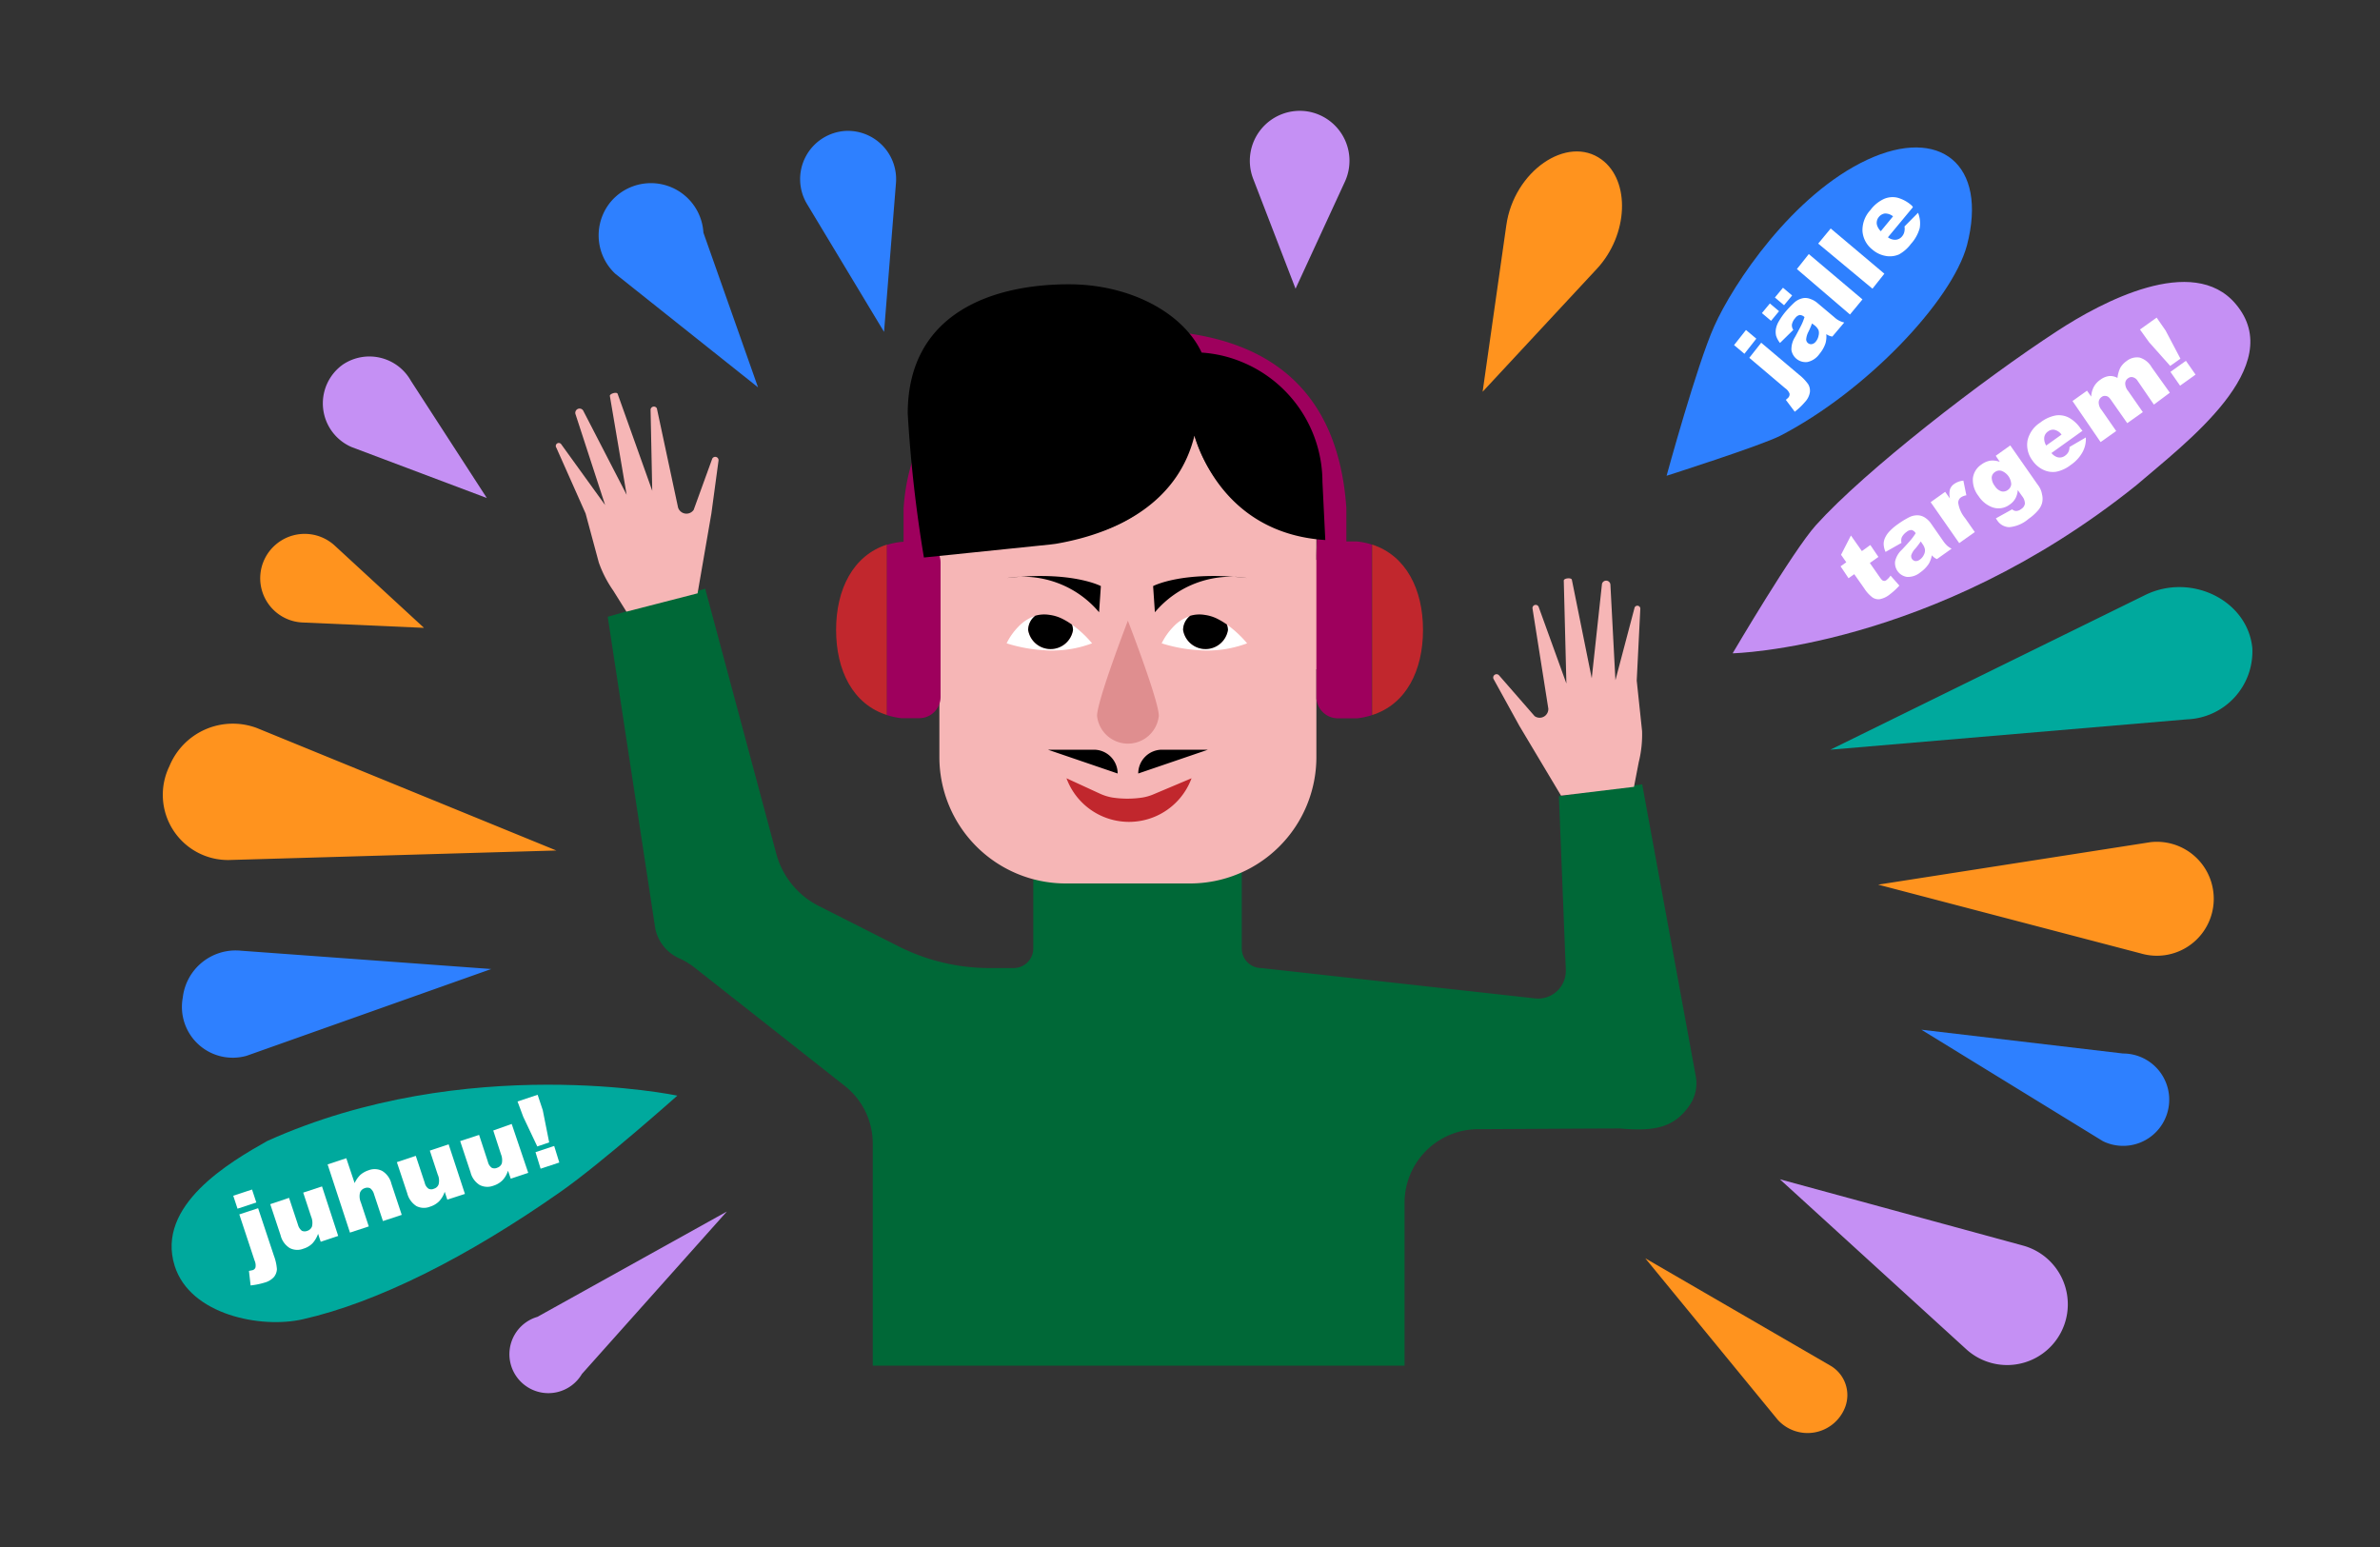 <svg id="Layer_1" data-name="Layer 1" xmlns="http://www.w3.org/2000/svg" viewBox="0 0 200 130"><rect x="0" y="0" width="200" height="130" fill="#333333" stroke="none"/><defs><style>.cls-1{fill:#2e80ff;}.cls-2{fill:#00a99d;}.cls-3{fill:#c590f4;}.cls-4{fill:#006837;}.cls-5{fill:#f6b6b6;}.cls-6{fill:#df8e8f;}.cls-7{fill:#fff;}.cls-8{fill:#c1272d;}.cls-9{fill:#9e005d;}.cls-10{fill:#ff931e;}</style></defs><path class="cls-1" d="M156.92,13.42c-6.29,2.93-11.28,10.43-12.87,14-1.44,3.19-4,12.56-4,12.56s7.93-2.53,9.55-3.36c7.23-3.74,14.43-11.34,15.69-16C167.07,13.79,163,10.59,156.92,13.42Z"/><path class="cls-2" d="M22.46,95.88c-3.1,1.75-9.39,5.39-7.78,10.5,1.3,4.12,7.26,5.29,10.78,4.48,6.23-1.41,13.79-5.2,21.66-10.72,3.49-2.45,9.8-8.07,9.8-8.07S39.18,88.35,22.46,95.88Z"/><path class="cls-3" d="M179.52,40.78c4.15-3.57,12.79-10,8.35-15.24-3.59-4.25-11.26-.17-15,2.28-6.25,4.07-16.13,11.71-20.27,16.31-1.93,2.14-7,10.77-7,10.77S162.37,54.54,179.52,40.78Z"/><path class="cls-4" d="M138,65.91l-7,1,.58,14.57a2.33,2.33,0,0,1-2.58,2.42L106,81.35a1.65,1.65,0,0,1-1.65-1.65V72.32a.86.86,0,0,0-.86-.85H87.68a.85.85,0,0,0-.85.85V79.7a1.65,1.65,0,0,1-1.65,1.65h-2a17,17,0,0,1-7.66-1.82l-6.72-3.4a6.94,6.94,0,0,1-3.57-4.4L59.26,49.47l-8.19,2.36,4,26.23a3.53,3.53,0,0,0,2.12,2.52,6.58,6.58,0,0,1,1.28.81L71,91.26a6.16,6.16,0,0,1,2.34,4.83v18.67h44.69V101.07a6.19,6.19,0,0,1,6.1-6.18s11.87-.07,12-.06c2.92.26,4.55-.07,5.84-1.93a3.27,3.27,0,0,0,.53-2.47Z"/><path class="cls-5" d="M58.62,49.86l1.16-6.71.6-4.44a.28.28,0,0,0-.53-.16l-1.56,4.3a.74.74,0,0,1-1.31-.2L55.2,34.32a.28.28,0,0,0-.53.11l.14,6.81L51.9,33.09c-.08-.19-.69,0-.65.19l1.41,8.3L49,34.49a.36.36,0,0,0-.63.34l2.48,7.61-3.69-5.11a.25.25,0,0,0-.41.29l2.46,5.53,1.11,4.12a9.78,9.78,0,0,0,1.2,2.34l1.12,1.79Z"/><path class="cls-5" d="M131.18,66.86,127.68,61l-2.16-3.92a.28.28,0,0,1,.44-.34l3,3.44a.73.73,0,0,0,1.15-.64l-1.33-8.42a.27.27,0,0,1,.53-.09l2.32,6.41-.22-8.65c0-.21.64-.27.68-.07L133.76,57l.86-7.93a.36.36,0,0,1,.71.09l.42,8,1.61-6.1a.25.25,0,0,1,.48.13l-.3,6,.45,4.25a9.67,9.67,0,0,1-.28,2.61l-.4,2.07Z"/><path class="cls-5" d="M110.64,45a11.78,11.78,0,0,1-10.35-8.67,11.7,11.7,0,0,1-11.35,8.88h-10v1.81h-.73a2.65,2.65,0,0,0-2.65,2.65v3.89a2.65,2.65,0,0,0,2.65,2.65h.73v7.38A10.62,10.62,0,0,0,89.52,74.24H100a10.62,10.62,0,0,0,10.62-10.62V56.24h.76a2.65,2.65,0,0,0,2.65-2.65V49.7a2.65,2.65,0,0,0-2.65-2.65h-.76V45Z"/><path d="M100.65,29.75h-.09l-.54,0h-.14V33.3a11.89,11.89,0,0,0,.41,3.06,11.49,11.49,0,0,0,.36-2.83Z"/><path class="cls-6" d="M97.38,60.16a2.61,2.61,0,0,1-5.19,0c0-1.29,2.59-8,2.59-8S97.38,58.87,97.38,60.16Z"/><path class="cls-7" d="M103.1,52.48a1.45,1.45,0,0,1,.09.46,1.91,1.91,0,0,1-3.77,0,1.5,1.5,0,0,1,.64-1.19,3.31,3.31,0,0,0-1.44.9,5.39,5.39,0,0,0-1,1.41,12.68,12.68,0,0,0,3,.57,9.52,9.52,0,0,0,4.18-.57A9.54,9.54,0,0,0,103.1,52.48Z"/><path d="M99.42,52.94a1.91,1.91,0,0,0,3.77,0,1.45,1.45,0,0,0-.09-.46,6.49,6.49,0,0,0-.88-.52,3.42,3.42,0,0,0-1-.29,2.68,2.68,0,0,0-1.21.08A1.5,1.5,0,0,0,99.42,52.94Z"/><path class="cls-7" d="M90.08,52.49a1.44,1.44,0,0,1,.09.45,1.91,1.91,0,0,1-3.77,0,1.51,1.51,0,0,1,.65-1.2,3.4,3.4,0,0,0-1.46.91,5.39,5.39,0,0,0-1,1.41,12.68,12.68,0,0,0,3,.57,9.52,9.52,0,0,0,4.18-.57A9.14,9.14,0,0,0,90.08,52.49Z"/><path d="M86.4,52.94a1.91,1.91,0,0,0,3.77,0,1.44,1.44,0,0,0-.09-.45,5.77,5.77,0,0,0-.89-.53,3.42,3.42,0,0,0-1-.29,2.74,2.74,0,0,0-1.19.07A1.51,1.51,0,0,0,86.4,52.94Z"/><path class="cls-8" d="M89.62,65.4a5.6,5.6,0,0,0,10.51,0L97,66.72a4.06,4.06,0,0,1-1,.3,8.52,8.52,0,0,1-2.52,0,4.27,4.27,0,0,1-1.1-.35Z"/><path d="M88.06,63h3.86a2,2,0,0,1,2,2h0"/><path d="M101.51,63H97.65a2,2,0,0,0-2,2h0"/><path d="M92.36,51.45a8.37,8.37,0,0,0-7.73-2.88c5.43-.62,7.88.68,7.88.68Z"/><path d="M97.05,51.45a8.37,8.37,0,0,1,7.73-2.88c-5.43-.62-7.88.68-7.88.68Z"/><path class="cls-8" d="M119.58,52.93c0,3.4-1.4,6.25-4.28,7.16V45.76C118.16,46.68,119.58,49.54,119.58,52.93Z"/><path class="cls-8" d="M70.26,52.93c0,3.4,1.4,6.25,4.28,7.16V45.76C71.67,46.68,70.26,49.54,70.26,52.93Z"/><path class="cls-9" d="M114,45.5h-.86c0-1.79,0-2.64,0-2.82-.69-9.91-6.57-14.94-17.46-14.94-11.76,0-19.14,5.6-19.75,15,0,.17,0,1.11,0,2.79h-.1a5.87,5.87,0,0,0-1.3.26V60.09a6.21,6.21,0,0,0,1.2.26h1.52a1.79,1.79,0,0,0,1.79-1.78V47.28a1.79,1.79,0,0,0-1.11-1.65c0-1.31,0-2.62,0-2.79.54-8.2,7.17-13.1,17.76-13.1,9.79,0,14.48,4.44,15.09,13.23,0,.27-.13,2.27-.16,3.72,0,.53,0,12,0,12a1.82,1.82,0,0,0,1.93,1.67h1.52a6.21,6.21,0,0,0,1.2-.26V45.76A5.87,5.87,0,0,0,114,45.5Z"/><path d="M104.55,30.5a10.63,10.63,0,0,0-3.57-.87c-1.55-3.33-6-5.74-11.16-5.74-6.5,0-13.54,2.47-13.54,10.86a113.54,113.54,0,0,0,1.36,12.1l10.59-1.09.48-.06c5.83-1,10.39-3.88,11.66-9.08.08,0,1.94,8.18,11,8.76l-.24-4.89A10.91,10.91,0,0,0,104.55,30.5Z"/><path class="cls-1" d="M161.46,86.53l16.95,2a3.88,3.88,0,0,1,3.65,5.19h0a3.87,3.87,0,0,1-5.34,2.18Z"/><path class="cls-10" d="M153.78,114.74l-15.52-9,11.13,13.57a3.38,3.38,0,0,0,5.64-1h0A2.86,2.86,0,0,0,153.78,114.74Z"/><path class="cls-1" d="M51.7,23l12,9.55-4.59-13a4.42,4.42,0,0,0-7.73-2.66h0A4.42,4.42,0,0,0,51.7,23Z"/><path class="cls-1" d="M67.82,17.15l6.47,10.74,1-12.49A4.06,4.06,0,0,0,71.08,11h0A4.06,4.06,0,0,0,67.82,17.15Z"/><path class="cls-3" d="M44.25,116.51h0a3.27,3.27,0,0,0,4.65-1.05l12.18-13.65-15.92,8.85A3.27,3.27,0,0,0,44.25,116.51Z"/><path class="cls-2" d="M153.81,63l26.46-13c3.86-1.89,8.6.45,9,4.45h0a5.71,5.71,0,0,1-5.49,6Z"/><path class="cls-10" d="M46.75,71.47l-27.52.8a5.48,5.48,0,0,1-5-7.87h0a5.76,5.76,0,0,1,7.36-3.22Z"/><path class="cls-1" d="M41.28,81.43,20.73,88.72a4.27,4.27,0,0,1-5.37-4.89h0a4.47,4.47,0,0,1,4.87-3.94Z"/><path class="cls-10" d="M124.59,32.92l9.6-10.33c2.65-2.85,2.84-7.4.39-9.19h0c-2.89-2.11-7.37,1-8,5.54Z"/><path class="cls-10" d="M35.63,52.76l-7.5-6.91a3.73,3.73,0,0,0-5-.05h0a3.72,3.72,0,0,0,2.3,6.51Z"/><path class="cls-10" d="M157.83,74.34l22.88-3.57A4.78,4.78,0,0,1,186,75h0a4.78,4.78,0,0,1-6.1,5.12Z"/><path class="cls-3" d="M149.57,99.1,170,104.67a5.11,5.11,0,0,1,3.76,4.7h0a5.1,5.1,0,0,1-8.54,4Z"/><path class="cls-3" d="M108.87,24.26l4.15-9a4.2,4.2,0,0,0-3.17-5.9h0A4.2,4.2,0,0,0,105.3,15Z"/><path class="cls-3" d="M40.91,41.85,34.53,32a4,4,0,0,0-5.71-1.37h0a4,4,0,0,0,.73,6.94Z"/><path class="cls-7" d="M147,30.07l1-1.27,3.17,2.68a3.9,3.9,0,0,1,.78.81,1.07,1.07,0,0,1,.14.68,1.56,1.56,0,0,1-.41.81,5.76,5.76,0,0,1-.86.82l-.75-1a2.44,2.44,0,0,0,.21-.19.41.41,0,0,0,.1-.34,1,1,0,0,0-.37-.45ZM145.72,29l1-1.27.87.73-1,1.27Z"/><path class="cls-7" d="M150.7,27.72l-1.12,1.1a1.85,1.85,0,0,1-.33-.61,1.52,1.52,0,0,1,0-.64,2,2,0,0,1,.25-.6,5.68,5.68,0,0,1,.49-.71,8.91,8.91,0,0,1,.82-.86,1.53,1.53,0,0,1,.74-.35,1.19,1.19,0,0,1,.6.08,1.79,1.79,0,0,1,.56.32l1.45,1.22a1.74,1.74,0,0,0,.82.43l-1,1.18a1,1,0,0,1-.27-.07,1.55,1.55,0,0,1-.24-.13,2.12,2.12,0,0,1-.07.78,2.79,2.79,0,0,1-.51.89,1.66,1.66,0,0,1-1,.67,1.21,1.21,0,0,1-1.35-1,1.91,1.91,0,0,1,.31-1.11c.3-.55.49-.92.57-1.09s.15-.37.22-.57a.6.6,0,0,0-.4-.18.63.63,0,0,0-.38.26,1.14,1.14,0,0,0-.28.55A.68.68,0,0,0,150.7,27.72Zm-2.64-1.41.67-.81.77.65-.67.81Zm4.21.87a6.61,6.61,0,0,1-.29.68,1.66,1.66,0,0,0-.2.66.41.41,0,0,0,.47.4.57.57,0,0,0,.35-.23,1.06,1.06,0,0,0,.22-.48.86.86,0,0,0,0-.46,1.15,1.15,0,0,0-.32-.4ZM149.15,25l.68-.82.77.65-.68.82Z"/><path class="cls-7" d="M151,22.61l1-1.26,4.51,3.81-1.05,1.27Z"/><path class="cls-7" d="M152.79,20.47l1.05-1.27L158.35,23l-1,1.26Z"/><path class="cls-7" d="M160.75,17.41l-2.1,2.53a1,1,0,0,0,.59.21.76.76,0,0,0,.6-.29.89.89,0,0,0,.2-.44,1.08,1.08,0,0,0,0-.39l1.14-1.15a2.38,2.38,0,0,1,.14,1.29,3.28,3.28,0,0,1-.74,1.33,3.16,3.16,0,0,1-1,.88,1.93,1.93,0,0,1-1.1.13,2.31,2.31,0,0,1-1.14-.54,2.17,2.17,0,0,1-.83-1.55,2.48,2.48,0,0,1,.66-1.76,3,3,0,0,1,1.14-.94,1.82,1.82,0,0,1,1.13-.11,3,3,0,0,1,1.23.68Zm-1.67.77a1.06,1.06,0,0,0-.68-.24.79.79,0,0,0-.51.29.76.76,0,0,0-.16.68,1.2,1.2,0,0,0,.32.52Z"/><path class="cls-7" d="M155.54,45l.92,1.31.71-.51.68,1-.72.51.85,1.22c.11.15.19.24.25.26a.27.27,0,0,0,.3-.05,1.58,1.58,0,0,0,.34-.37l.74.84a5.73,5.73,0,0,1-.83.76,1.89,1.89,0,0,1-.81.38.89.89,0,0,1-.61-.14,2.88,2.88,0,0,1-.69-.75l-.85-1.21-.48.34-.67-1,.48-.34-.44-.63Z"/><path class="cls-7" d="M159.79,45.62l-1.34.76a1.74,1.74,0,0,1-.16-.67,1.29,1.29,0,0,1,.16-.6,2.08,2.08,0,0,1,.38-.51,4.34,4.34,0,0,1,.64-.54,6.88,6.88,0,0,1,1-.61,1.5,1.5,0,0,1,.79-.14,1.2,1.2,0,0,1,.55.22,1.75,1.75,0,0,1,.45.45l1.06,1.52a2.46,2.46,0,0,0,.3.35,1.89,1.89,0,0,0,.38.26l-1.23.87a.88.88,0,0,1-.23-.13,1.08,1.08,0,0,1-.2-.19,2.17,2.17,0,0,1-.26.72,2.68,2.68,0,0,1-.71.72,1.63,1.63,0,0,1-1.12.38,1.18,1.18,0,0,1-1-1.29,1.86,1.86,0,0,1,.58-1c.42-.45.69-.75.8-.89a4.73,4.73,0,0,0,.35-.49.57.57,0,0,0-.33-.27.6.6,0,0,0-.42.15,1.26,1.26,0,0,0-.41.45A.77.77,0,0,0,159.79,45.62Zm1.62-.12c-.14.2-.28.39-.44.58a1.53,1.53,0,0,0-.36.57.44.44,0,0,0,.06.32.43.43,0,0,0,.29.18.58.58,0,0,0,.38-.13,1,1,0,0,0,.33-.4.76.76,0,0,0,.09-.45,1.1,1.1,0,0,0-.2-.45Z"/><path class="cls-7" d="M162.24,42.2l1.22-.87.4.56a1.71,1.71,0,0,1,0-.76.92.92,0,0,1,.37-.47,1.59,1.59,0,0,1,.76-.27l.25,1.23a1.21,1.21,0,0,0-.43.16.54.54,0,0,0-.25.5,2.62,2.62,0,0,0,.58,1.27l.81,1.16-1.31.93Z"/><path class="cls-7" d="M167.71,38.3l1.22-.87,2.27,3.25.11.15a1.74,1.74,0,0,1,.29.72,1.49,1.49,0,0,1,0,.73,1.61,1.61,0,0,1-.39.67,4,4,0,0,1-.74.65,2.87,2.87,0,0,1-1.63.7,1.25,1.25,0,0,1-1-.56l-.12-.18,1.37-.76a.49.49,0,0,0,.32.14.68.68,0,0,0,.43-.16.65.65,0,0,0,.32-.45,1,1,0,0,0-.23-.63l-.37-.52a1.76,1.76,0,0,1-.15.61,1.53,1.53,0,0,1-.54.62,1.55,1.55,0,0,1-1.52.19,2.38,2.38,0,0,1-1.09-.92,2.18,2.18,0,0,1-.47-1.5,1.61,1.61,0,0,1,.71-1.14,1.73,1.73,0,0,1,.75-.33,1.78,1.78,0,0,1,.8.1Zm-.07,2.55a1,1,0,0,0,.55.44.64.64,0,0,0,.54-.12.66.66,0,0,0,.28-.47,1.26,1.26,0,0,0-.81-1.13.62.62,0,0,0-.56.1.58.58,0,0,0-.27.47A1.17,1.17,0,0,0,167.64,40.85Z"/><path class="cls-7" d="M175,36.2l-2.61,1.87a1.07,1.07,0,0,0,.5.35.74.74,0,0,0,.65-.13.88.88,0,0,0,.3-.36,1.1,1.1,0,0,0,.07-.37l1.37-.8A2.29,2.29,0,0,1,175,38a3.14,3.14,0,0,1-1,1.08,2.89,2.89,0,0,1-1.2.56,1.85,1.85,0,0,1-1.07-.15,2.3,2.3,0,0,1-.94-.8,2.17,2.17,0,0,1-.41-1.67,2.43,2.43,0,0,1,1.07-1.51,3,3,0,0,1,1.31-.6,1.82,1.82,0,0,1,1.1.19,2.88,2.88,0,0,1,1,.94Zm-1.76.32a1.05,1.05,0,0,0-.59-.4.67.67,0,0,0-.55.14.71.71,0,0,0-.32.6,1.13,1.13,0,0,0,.17.58Z"/><path class="cls-7" d="M174.16,33.7l1.22-.87.35.5a2,2,0,0,1,.22-.82,1.71,1.71,0,0,1,.55-.6,1.56,1.56,0,0,1,.75-.31,1.25,1.25,0,0,1,.69.16,2.55,2.55,0,0,1,.24-.86,1.79,1.79,0,0,1,.54-.57,1.39,1.39,0,0,1,1.09-.28,1.74,1.74,0,0,1,1,.81L182.34,33,181,34l-1.37-2a.66.66,0,0,0-.34-.28.45.45,0,0,0-.45.06.54.54,0,0,0-.25.43,1,1,0,0,0,.24.64l1.24,1.78-1.31.93-1.33-1.9a1.38,1.38,0,0,0-.24-.29.48.48,0,0,0-.29-.1.4.4,0,0,0-.29.09.56.56,0,0,0-.25.44,1,1,0,0,0,.25.66l1.22,1.76-1.31.93Z"/><path class="cls-7" d="M179.83,27.69l1.4-1,.75,1.08,1.25,2.37-.86.61-1.78-2Zm2.56,3.56,1.3-.93.81,1.16-1.3.93Z"/><path class="cls-7" d="M20.11,102.05l1.58-.52,1.33,4a4,4,0,0,1,.25,1.12,1.13,1.13,0,0,1-.24.65,1.62,1.62,0,0,1-.79.48,6.38,6.38,0,0,1-1.18.24l-.14-1.22.29-.06a.35.35,0,0,0,.26-.24,1,1,0,0,0-.08-.58Zm-.51-1.57,1.58-.52.36,1.09-1.58.52Z"/><path class="cls-7" d="M28.42,103.86l-1.47.49-.22-.67a2.32,2.32,0,0,1-.47.8,1.77,1.77,0,0,1-.76.45,1.38,1.38,0,0,1-1.15-.05,1.75,1.75,0,0,1-.77-1.07l-.87-2.62,1.58-.53.75,2.26a.94.94,0,0,0,.33.51.6.6,0,0,0,.46,0,.62.62,0,0,0,.39-.37,1.37,1.37,0,0,0-.08-.84l-.66-2,1.58-.52Z"/><path class="cls-7" d="M27.53,97.85l1.57-.52.7,2.09a2.33,2.33,0,0,1,.48-.69,2,2,0,0,1,.7-.39,1.39,1.39,0,0,1,1.14.06,1.72,1.72,0,0,1,.77,1.07l.87,2.62-1.58.52-.75-2.26a.91.91,0,0,0-.33-.5.6.6,0,0,0-.46,0,.61.61,0,0,0-.39.38,1.34,1.34,0,0,0,.08.83l.66,2-1.58.52Z"/><path class="cls-7" d="M39.07,100.33l-1.48.48-.22-.66a2.17,2.17,0,0,1-.47.8,1.87,1.87,0,0,1-.76.45,1.38,1.38,0,0,1-1.15-.05,1.81,1.81,0,0,1-.77-1.08l-.87-2.61,1.59-.53.75,2.26a.82.82,0,0,0,.32.5.52.52,0,0,0,.46,0,.58.58,0,0,0,.39-.37,1.27,1.27,0,0,0-.08-.83l-.66-2,1.58-.53Z"/><path class="cls-7" d="M44.39,98.56l-1.47.49-.23-.67a2.09,2.09,0,0,1-.47.81,1.87,1.87,0,0,1-.76.45,1.42,1.42,0,0,1-1.15-.06,1.75,1.75,0,0,1-.77-1.07l-.87-2.62,1.59-.52L41,97.63a.85.85,0,0,0,.32.5.53.53,0,0,0,.46,0,.6.6,0,0,0,.39-.37A1.3,1.3,0,0,0,42.1,97l-.65-2L43,94.45Z"/><path class="cls-7" d="M43.49,92.56,45.18,92l.43,1.29L46.15,96l-1,.34-1.18-2.49ZM45,96.82l1.57-.52L47,97.69l-1.57.52Z"/></svg>